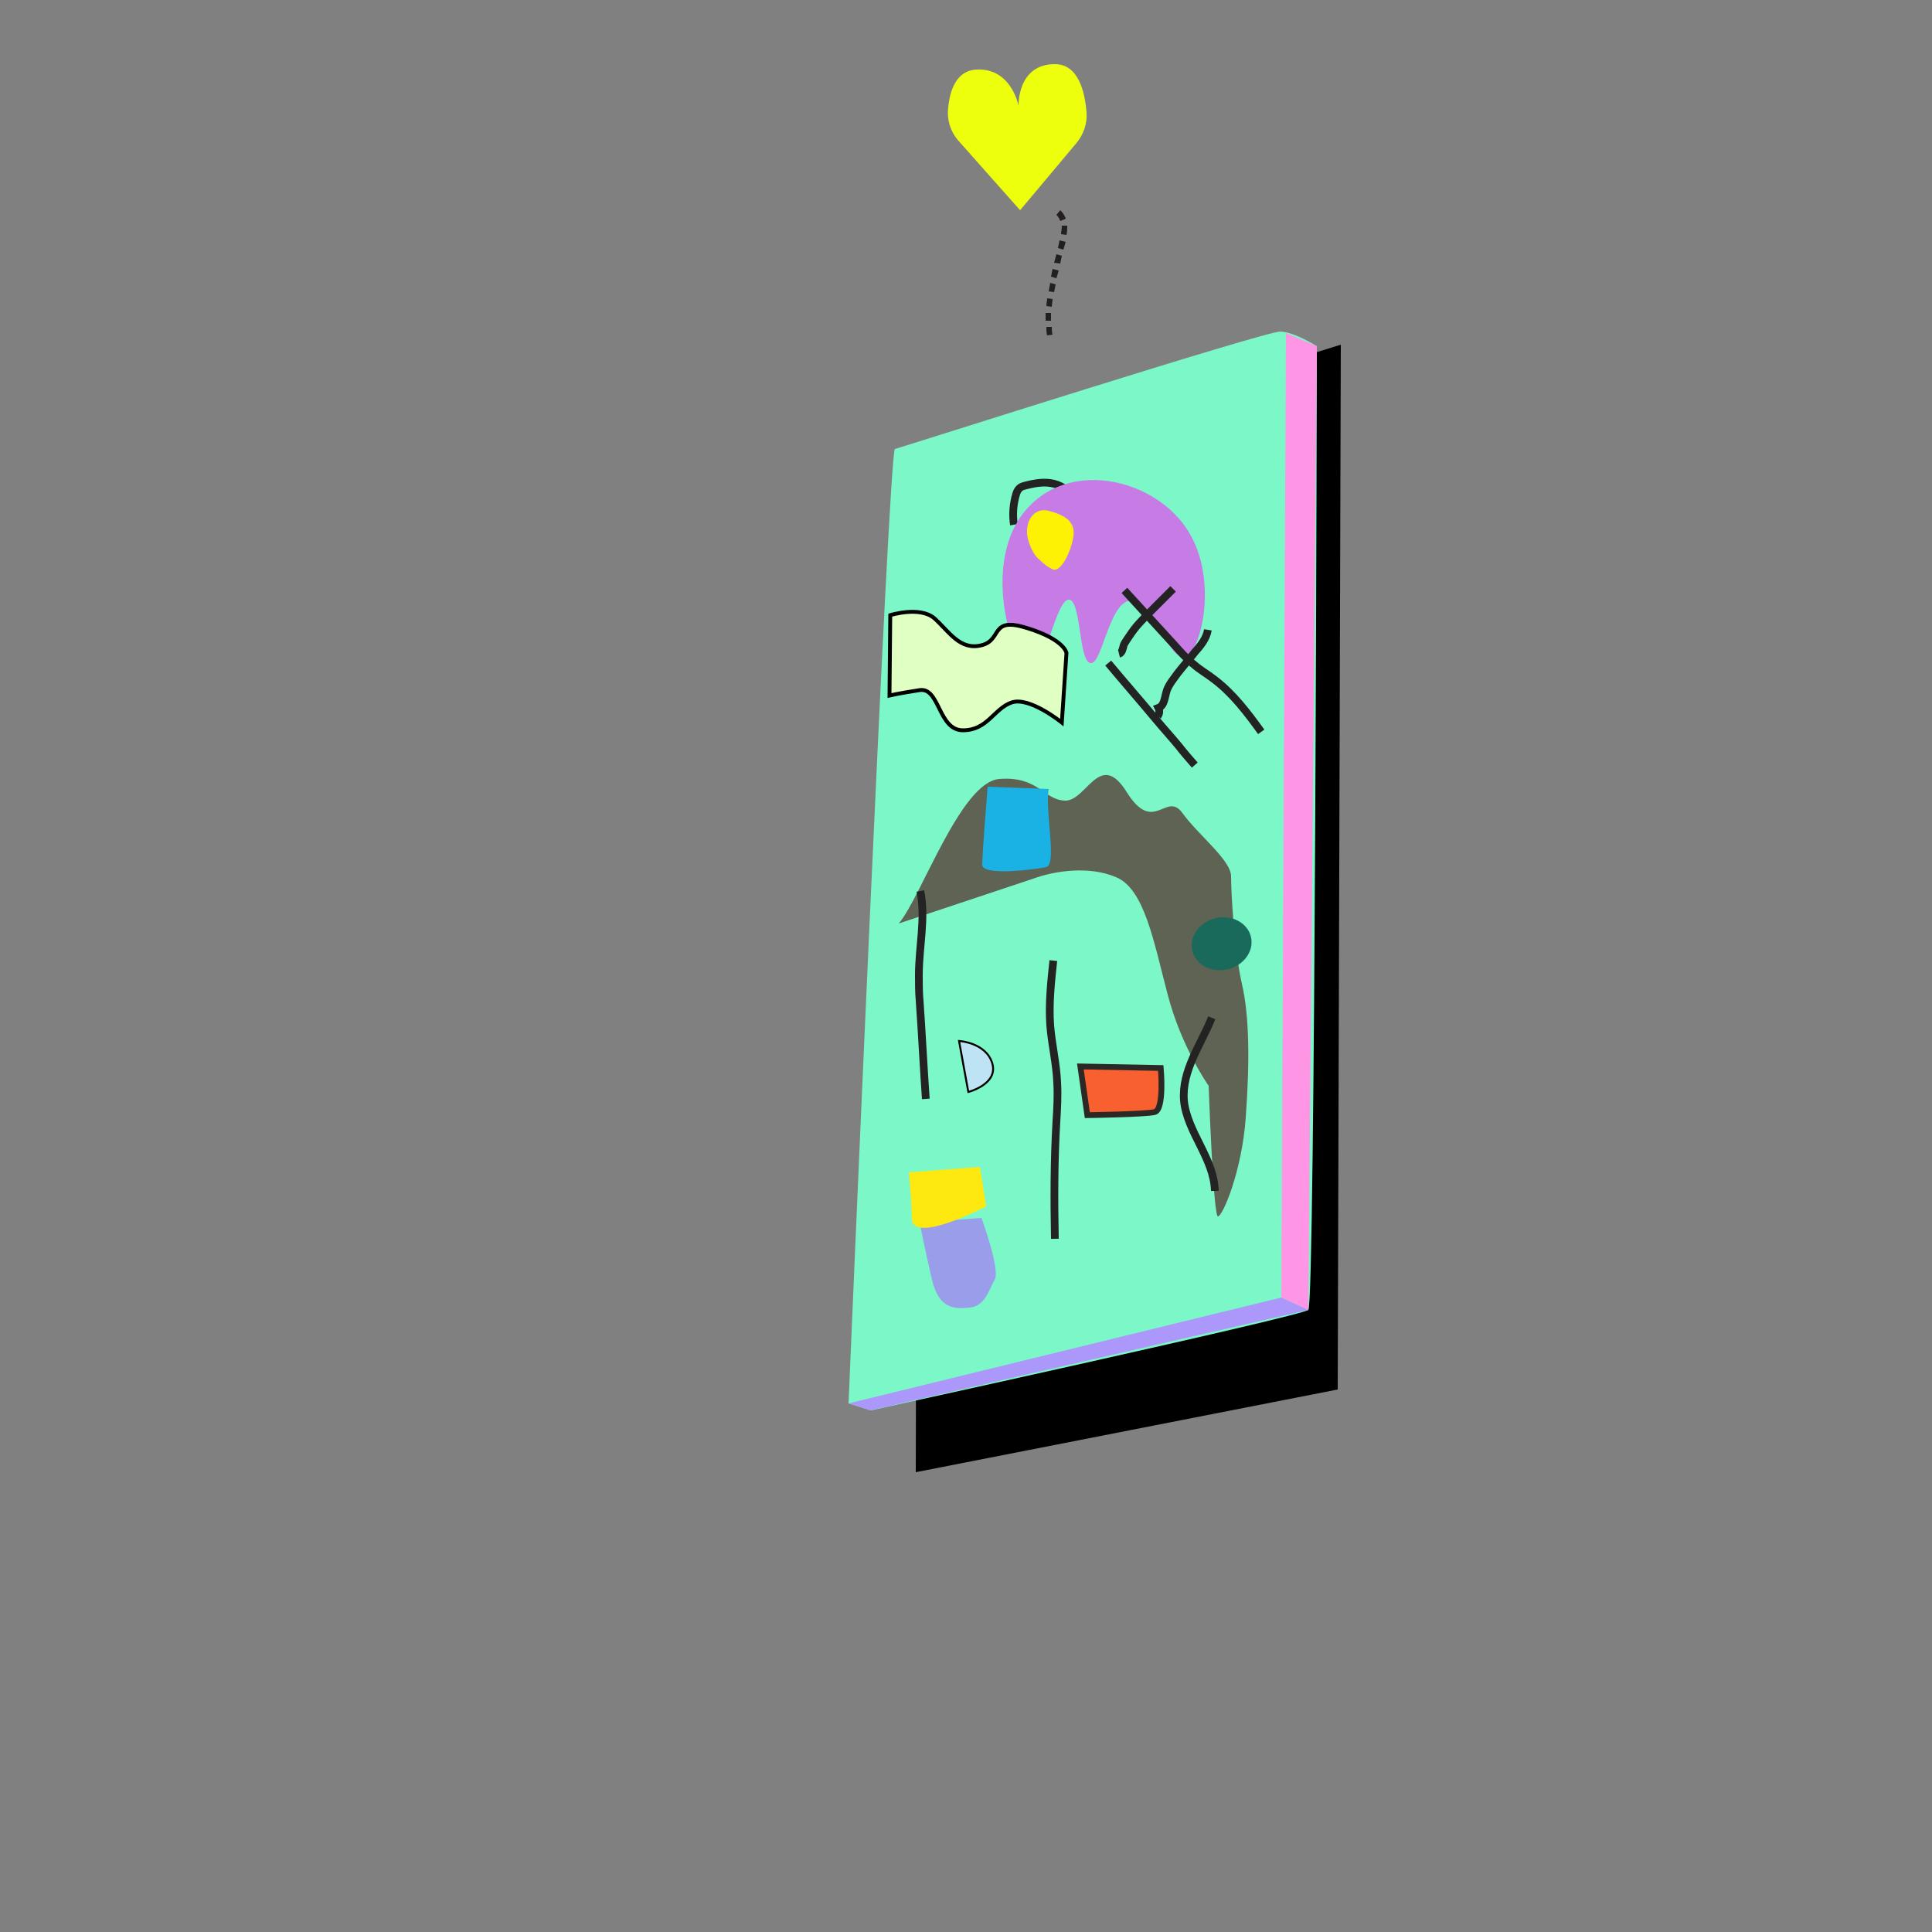 <?xml version="1.0" encoding="utf-8"?>
<!-- Generator: Adobe Illustrator 21.1.0, SVG Export Plug-In . SVG Version: 6.00 Build 0)  -->
<svg version="1.1" xmlns="http://www.w3.org/2000/svg" xmlns:xlink="http://www.w3.org/1999/xlink" x="0px" y="0px"
	 viewBox="0 0 250 250" style="enable-background:new 0 0 250 250;" xml:space="preserve">
<rect x="0" y="0" width="250" height="250" fill="#808080" stroke="none"/>
<style type="text/css">
	.st0{display:none;}
	.st1{display:inline;fill:#5CAFEB;}
	.st2{display:inline;fill:#D8D3D2;}
	.st3{display:inline;fill:#050505;}
	.st4{display:inline;fill:#FDF000;}
	.st5{display:inline;fill:#9BE1B3;}
	.st6{display:inline;fill:#C67BE5;}
	.st7{display:inline;fill:#FDE910;}
	.st8{display:inline;fill:#9A9EEA;}
	.st9{display:inline;fill:#C2DBD5;}
	.st10{display:inline;fill:none;stroke:#891153;stroke-miterlimit:10;}
	.st11{display:inline;fill:#675253;}
	.st12{display:inline;fill:#E50707;}
	.st13{display:inline;fill:#F9FAFC;stroke:#000000;stroke-width:0.25;stroke-miterlimit:10;}
	.st14{display:inline;fill:#A4E1C2;}
	.st15{display:inline;fill:#5F6AC7;}
	.st16{display:inline;fill:#1A6E59;}
	.st17{display:inline;fill:#DFFFC3;stroke:#000000;stroke-width:0.5;stroke-miterlimit:10;}
	.st18{display:inline;fill:#E598DA;}
	.st19{display:inline;fill:#F9602F;}
	.st20{display:inline;fill:#FDFFFD;stroke:#1C1918;stroke-width:0.25;stroke-miterlimit:10;}
	.st21{display:inline;fill:#FCD0FF;}
	.st22{display:inline;fill:#FDF204;}
	.st23{display:inline;fill:#1B2161;}
	.st24{display:inline;fill:#472414;}
	.st25{display:inline;fill:#8EB9F3;}
	.st26{display:inline;fill:#16120A;}
	.st27{display:inline;fill:#F4BDF9;}
	.st28{display:inline;fill:#E01244;stroke:#000000;stroke-width:0.25;stroke-miterlimit:10;}
	.st29{display:inline;fill:#BDE3F4;stroke:#000000;stroke-width:0.25;stroke-miterlimit:10;}
	.st30{display:inline;fill:#151B13;}
	.st31{display:inline;}
	.st32{fill:#EDFFF2;}
	.st33{display:inline;fill:none;stroke:#16120A;stroke-width:0.25;stroke-miterlimit:10;}
	.st34{display:inline;fill:#11BC11;}
	.st35{fill:#7CF7C8;}
	.st36{fill:#9A9EEA;}
	.st37{fill:#FF96E5;}
	.st38{fill:#AC97FA;}
	.st39{fill:#5E6354;}
	.st40{fill:none;stroke:#232323;stroke-miterlimit:10;}
	.st41{fill:#1AB1E5;}
	.st42{fill:#196A5A;}
	.st43{fill:#C67BE5;}
	.st44{fill:#DFFFC3;stroke:#000000;stroke-width:0.5;stroke-miterlimit:10;}
	.st45{fill:#FDE910;}
	.st46{fill:#F9602F;stroke:#2B2826;stroke-width:0.75;stroke-miterlimit:10;}
	.st47{fill:#FDF204;}
	.st48{fill:#BDE3F4;stroke:#000000;stroke-width:0.25;stroke-miterlimit:10;}
	.st49{fill:none;}
	.st50{fill-rule:evenodd;clip-rule:evenodd;fill:#231F20;}
	.st51{fill:#EEFF0D;}
	.st52{display:inline;fill:#7CF7C8;}
	.st53{display:inline;fill:#FF96E5;}
	.st54{display:inline;fill:#AC97FA;}
	.st55{display:inline;fill:#5E6354;}
	.st56{display:inline;fill:none;stroke:#232323;stroke-miterlimit:10;}
	.st57{display:inline;fill:#9FEBBB;}
	.st58{display:inline;fill:#196A5A;}
	.st59{display:inline;fill:#F9602F;stroke:#2B2826;stroke-width:0.75;stroke-miterlimit:10;}
	.st60{display:inline;opacity:0.5;fill:#FFD1FF;}
	.st61{display:inline;fill:#CCD9ED;}
	.st62{display:inline;fill:#EEFF0D;}
	.st63{fill:#F9602F;}
	.st64{fill:#2B2826;}
</style>
<g id="Layer_1" class="st0">
	<path class="st1" d="M160.7,45.9c0.8-3.1,1.4-8.1,0.5-12.1c-1-4.2-5.8-5.4-10.5-7.3c-4.8-1.9-8.1-5.8-8.1-5.8s-11.9-0.4-11.9-1.1
		s4.2-3.6,9.1-4.2c5-0.6,9.1-0.7,12.2,0.3c3,1.1,8.2,1.3,9.8,1.3c1.5,0,3.6,4.6,5.6,7c2,2.3-2.2,4.2,1.7,8.1c3.9,3.9-1,5.8-1,9
		s2.1,3.8,1.7,9.5s-11.1,11.6-13.5,15L160.7,45.9z"/>
	<path class="st2" d="M146.9,64.6c-1.8-1.7-4.8-3.6-7.7-4c-2.9-0.5-12.9,9.2-13.5,12.9c0,0-8.7-6.3-8.6-6c0,0,11.3-15.2,9.6-21.3
		c-1.6-6-8-17.9-0.4-21.1s16.5-4.4,16.5-4.4l16.9,6.5c2.3,0.9,3.8,2.9,4.1,5.3l0.4,13.3c0,0.3,0,0.6-0.1,0.8L157.9,63
		c0.4,1.2-0.3,5.1-4.6,4.9C153.3,68,148.6,66.1,146.9,64.6z"/>
	<path class="st3" d="M55.3,95.5c0.3-1.8,0.3-3.5,0.2-4.7c0-4.7-0.9-5.8,0-7.4c1.3-2.2,3.7-1.1,5.2-3.2c2-2.9-1-6.9,1-8.9
		c0.8-0.8,1.7-0.7,3.7-0.7c3.7-0.1,10.3-0.4,14.8-3.5c2.6-1.8,3.1-3.5,5.2-3.5c2.3,0.1,3.5,2.3,4.7,1.7c1.2-0.6,0.1-3.2,1.2-4.7
		c2.1-2.7,9.9,1.1,19.7,3.7c12.7,3.3,10.1,3.6,17.2,6.7c10.5,4.4,17.3,9.1,21.7,7.1c2.3-1.1,1.8-3.6,4.9-4.9c3.4-1.5,5.5,1,9.6-0.2
		c3.1-0.9,3.4-2.7,5.9-3.9c4.8-2.3,12-1.1,14.1,2.5c1.3,2.3-0.5,3.8-1.7,10.8c-1.2,6.4-0.9,11.7-0.7,14.3c0.5,9.3,2.7,9.5,1.5,13.8
		c-1.3,4.5-4.3,6.2-4.4,11.6c-0.1,2.1,0.4,1.9,0.5,4.7c0.2,6-2,7.4-2,11.6c0.1,5.7,4.2,6.1,3.9,10.8c-0.3,5.7-6.4,6.7-6.4,11.8
		c0,5.3,6.5,6.6,6.2,11.8c-0.2,3.2-2.6,3.2-5.9,10.4c-1.9,4-1.5,4.8-3,6.2c-2.7,2.4-5.6,1.2-11.3,2c-7.1,1-7.6,3.7-12.6,4.2
		c-7,0.7-8.5-4.1-16.5-6.4c-14.3-4.1-20.4,8.3-33.5,3.5c-4.8-1.8-9.4-5.4-14.3-3.5c-2.4,0.9-4.1,2.8-6.4,2.2
		c-2.3-0.6-2.1-2.9-4.4-4.2c-3.8-2.2-7.5,1.9-10.4,0c-1.9-1.2-0.9-3.4-2.7-10.4c-0.9-3.4-1.1-2.8-3-8.9c-2.5-8-2.4-9.9-2-11.3
		c0.9-3.3,2.6-3.2,2.7-5.7c0.2-4.2-4.7-5.9-4.2-9.6c0.3-2.4,2.3-2,3.5-4.7c2.2-5.2-4.4-9.3-3-16.5c0.6-2.8,1.7-2.8,1.7-5.2
		c0-4.7-4.6-5.7-4.7-9.9C51.3,101.6,54.4,101.2,55.3,95.5z"/>
	<path class="st4" d="M132.1,108.9c3-1.7,1.3-9.8,2.5-10c1.1-0.2,1.9,5.8,5.4,6.7c2.3,0.6,4.4-1.2,4.8-0.6c0.4,0.7-2.8,2.4-3.9,5.7
		c-1.5,4.5,2.1,9.1,1.3,9.6c-0.9,0.6-4.6-6.5-8.5-6c-3.1,0.4-5,5.4-5.4,5.2c-0.3-0.2,2.7-3.8,1.8-7.2c-0.9-3.2-5.1-4.8-4.9-5.1
		C125.4,106.9,129.7,110.2,132.1,108.9z"/>
	<path class="st5" d="M108.9,110.8c0.4,2.3-8.6,7.7-12.4,5.1c-4.5-3.1-1.3-16.5,2.5-17.2c2.1-0.4,5,2.7,4.6,4.6
		c-0.4,2-4.1,2.2-4,3.4C99.7,108.6,108.5,108.7,108.9,110.8z"/>
	<path class="st6" d="M127.7,83.9c1.5-4.1,7.7-6.9,12.1-4.3c5.1,3,4,11.1,2.8,11.5c-1,0.3-3.4-4.8-4.3-4.3c-0.8,0.4,0.4,4.5-0.4,4.8
		c-0.9,0.3-2.6-4-4.3-3.7c-1.8,0.2-1.8,4.7-3.1,4.8C129,92.7,126.3,87.8,127.7,83.9z"/>
	<path class="st7" d="M138.7,142.7l0.6,6.4c0,0,14.5,3.4,13.6-0.7s-1.3-7.3-1.3-7.3L138.7,142.7z"/>
	<path class="st8" d="M140.6,150.8c0,0-1.2,9,0.1,10.2c1.3,1.2,2.7,3.7,5.5,3.4c2.8-0.3,5.5-0.9,5.5-5.7s-0.1-9.4-0.1-9.4
		L140.6,150.8z"/>
	<ellipse class="st9" cx="70.8" cy="85.5" rx="8.6" ry="7.4"/>
	<polyline class="st10" points="102.6,130.9 100.4,126.8 93.5,128.9 94.8,136 	"/>
	<ellipse class="st11" cx="94.8" cy="137.8" rx="2.7" ry="2.3"/>
	<ellipse class="st12" cx="102.9" cy="131.3" rx="2.8" ry="1.5"/>
	<path class="st13" d="M73.3,172.1c0,0,3,11.5,2.4,14.1c-0.6,2.5-1.9,7.6-4.8,6.9c-2.8-0.7-3.7-6.9-1.8-11.1
		C71.1,177.8,73.3,172.1,73.3,172.1z"/>
	<path class="st14" d="M122.7,176.3c0,0-0.3,6.1,1.6,6.6c1.9,0.4,8.7,2.4,9-2.1c0.3-4.5,0-7.6,0-7.6L122.7,176.3z"/>
	<path class="st15" d="M166.2,178.1c0,0-3.6,14.2-0.6,15.8s3.6,1.9,5.1,1.9c1.5,0,3.6-1.5,1.3-9.3S166.2,178.1,166.2,178.1z"/>
	<path class="st16" d="M94.2,150.3c0,0,0.1,10.9,3.3,11.4s12.3-2.4,12.3-2.4l-2.1-12.9L94.2,150.3z"/>
	<path class="st17" d="M159.1,125.3l3.7,10.8c0,0,4.6-5.2,8.1-4.9c3.4,0.3,5.4,3.4,9.7,2.5c4.3-0.9,2.2-7.6,6-7.9s5.5-0.3,5.5-0.3
		l-3.4-12.6c0,0-5.5-0.4-7.6,2.1c-2.1,2.5-3.1,6-7.2,6c-4,0-2.5-4.3-8.8-1S159.1,125.3,159.1,125.3z"/>
	<path class="st18" d="M75.7,114.3l10.2-14.1c0,0-7.2-4-8.8-2.2c-1.6,1.8-7.3,17-7.3,17L75.7,114.3z"/>
	<path class="st19" d="M175.9,90.2c0,0,1,6.7,2.8,6.7c1.8,0,12-1.9,12-1.9l-0.7-7.9L175.9,90.2z"/>
	<path class="st15" d="M191.4,94.8l-1.1-7.4c0,0,3.8,0.1,5.5-0.6c1.7-0.7,3.7-1.8,4.4-1c0.7,0.7-2.9,2.4-2.9,2.4v1
		c0,0,5.2-1.3,5.4,0.4c0.2,1.7-5.3,2.6-5.3,2.6s-0.5,0.9,0.4,0.9c0.9,0,4.8-1.2,4.8,0c0,1.2-4.4,1.6-4.4,1.6s5.8,0.5,4.7,1.6
		s-6.4-0.3-6.4,0.1c0,0.4,2.8,3.4,1.7,3.5c-1.1,0.1-3.6-0.7-4.9-2.3C192.1,95.8,191.4,94.8,191.4,94.8z"/>
	<path class="st20" d="M69,116.1c0,0,0.7,7-0.2,10.1c-0.9,3.1-2.5,6.8-1.4,7.5s3.1-5.8,3.4-7c0.4-1.1,1.1-1.8,1.3-1
		c0.1,0.7-1.3,7.8-0.6,8.3c0.7,0.5,1.9-1.6,2.1-5.5c0.1-3.9,0.7-3.6,1-3.1s0.9,5.2,1.6,5.8c0.7,0.5,1.9,0.1,1.9-0.8
		c-0.1-1-2.3-3.4-1.6-5.1c0.7-1.7,3.1,4,3.7,4c0.6,0,1.3-2.6-1-4.9s-3.7-3.7-2.5-3.7c1.2-0.1,3.3,2.4,3.2,0.7
		c-0.1-1.7-4.2-6.9-4.2-6.9L69,116.1z"/>
	<path class="st21" d="M88.2,90.2c0,0,1.6,5.8,2.5,5.8s3.6-0.3,3.6-1.7c0-1.4-1.3-4.2-1.6-5.2C92.3,88,88.2,90.2,88.2,90.2z"/>
	<path class="st22" d="M91.3,88c0,0,1.1-0.9,1.1-3.7c0-2.8-2.4-4.8-4.9-3.6c-2.5,1.2-4.3,2.5-3.3,4.9s3.7,5.2,4.9,4.4
		C90.5,89.2,91.3,88,91.3,88z"/>
	<path class="st23" d="M160.5,21.1c0.4,0.1,0.7,0.4,0.9,0.7c0.9,1.3,2.6,4.9-1.4,7c-4.9,2.6-17.8,1.9-21.6,6.6
		c-3.8,4.7,6.4,11.7,4.5,15.8s-7.2,4.1-7.2,6.9s1.1,4.8,1.1,4.8s-26.1-2.6-27.5-15.6s5.6-17.1,10.8-19.6s9.3-8.5,11.4-8.6
		c2.1-0.1,3.7-0.3,4.5-1.3c0.8-1,18.1,0.2,19.4,0.6C158.3,19.6,159.2,20.6,160.5,21.1z"/>
	<path class="st24" d="M151.7,35.9c0,0-3.2,1-5.6,1.6c-2.4,0.6-3.7,2.8-3.7,4.5c0,1.7-3.7-4.2,0.6-5.7S151.7,34.2,151.7,35.9z"/>
	<polygon class="st25" points="120.4,78.3 113.2,73.3 112.2,82 	"/>
	<path class="st26" d="M157.2,35.6c0.4,0.7,0.8,1.6,2.7,1.9c1.9,0.4,2.8-0.9,4.7-0.2c1.9,0.7,3.4,2.4,3.6,2c0.2-0.5-1.3-3.1-3.4-3.5
		C162.7,35.4,157.2,35.6,157.2,35.6z"/>
	<ellipse class="st1" cx="151.8" cy="98.4" rx="2.2" ry="2"/>
	<path class="st27" d="M149.3,51.3c-1.2,0.2,0,4.6,1.6,3.3C152.5,53.4,152.3,50.6,149.3,51.3z"/>
	<path class="st28" d="M155.5,57.4c0,0,0.1,3.7,2.5,3.1c2.4-0.6,2.6-3.4,2.6-3.4L155.5,57.4z"/>
	<path class="st29" d="M133.2,41.7l0.4,8.3c0,0-5.6-0.1-5.4-3.6S133.2,41.7,133.2,41.7z"/>
	<path class="st26" d="M178.4,160.7c-0.1,3.2,1.6,5.8,3.3,5.5c1.7-0.3,14.4-12.2,14.5-9.3c0.1,2.9-8.6,19.5-7.5,21.8
		c1.1,2.2,1.8,4.1,6.8,3.9s6.5-3.3,5.3-4.3s-6.4-0.4-6.4-0.4s3.1-9.1,5.8-14.7c2.7-5.6,4-10.9,1.9-12.2
		C199.9,149.6,178.6,155.2,178.4,160.7z"/>
	<path class="st30" d="M108.7,182.5c0,0-39.3,26.2-39.8,31.1c-0.6,4.8,0.4,9,1.9,9.6c1.5,0.7,3.7,3,2.5,4.5s-11.3,3.3-10.7-4.4
		c0.7-7.6-1.8-12.9,3.5-16.6c5.3-3.7,28.5-20.2,28.5-20.2L108.7,182.5z"/>
	<g class="st31">
		<path class="st32" d="M157.4,53.9c1.1-0.3,5.3-3.3,5.3-3.3l-6.3-5.8l-1.3-4.9l-2.4-0.3L157.4,53.9z"/>
		<g>
			<path d="M157.4,53.9c0.5-0.2,0.9-0.4,1.4-0.7c0.4-0.3,0.9-0.6,1.3-0.8c0.9-0.6,1.7-1.2,2.6-1.8l0,0.1l-6.3-5.8l0,0l0,0l-1.3-4.9
				l0.1,0.1l-2.4-0.3l0.1-0.1C154.4,44.3,155.9,49,157.4,53.9z M157.4,53.9c-1.6-4.7-3.2-9.5-4.8-14.2l-0.1-0.2l0.2,0l2.4,0.3l0.1,0
				l0,0.1l1.3,4.9l0-0.1l6.3,5.9l0.1,0.1l-0.1,0c-0.9,0.6-1.7,1.2-2.6,1.7c-0.4,0.3-0.9,0.5-1.3,0.8
				C158.4,53.4,157.9,53.7,157.4,53.9z"/>
		</g>
	</g>
	<path class="st33" d="M151.1,122.3c0.2,0.6,0,1.3,0,2c0,0.7,0.2,1.5,0.8,1.7"/>
	<ellipse class="st26" cx="161.4" cy="41.3" rx="0.4" ry="0.4"/>
	<path class="st33" d="M118.4,86.9c0,1.9,0,3.8,0.7,5.6c0.4,0.9,0.9,1.8,1.4,2.7c1.2,2.4,1.9,5.5,0.3,7.6"/>
	<path class="st33" d="M121,148.3c-1-0.3-1.8-1-2.2-2c-0.4-0.9-0.1-2.1,0.7-2.8c0.4-0.3,0.8-0.5,1.3-0.7c1.3-0.6,2.4-1.9,2.9-3.3"/>
	<path class="st33" d="M78.4,143.9c-0.1,0.9-0.1,1.9,0.1,2.8c0.2,0.9,0.8,1.8,1.7,2.1c0.3,0.1,0.7,0.2,1.1,0.3
		c0.8,0.4,1.3,1.2,1.4,2.1s0,1.8-0.2,2.6"/>
	<path class="st33" d="M165.2,78.4c0.6,1.7,1.5,3.2,2.5,4.7"/>
	<path class="st33" d="M160.5,173c0.3,0.3,0.7-0.1,0.8-0.5c0.4-1.1,0.6-2.2,0.6-3.4c-0.1-1.1-0.3-2.3,0.3-3.2c0.6-0.9,1.7-1,2.7-1.5
		c0.9-0.5,1.7-1.7,1-2.5"/>
	<path class="st33" d="M95,167.9c0.1,1.1,1.1,2,2.2,2.3c1.1,0.3,2.2,0.2,3.4,0.1c0.2,0,0.4,0,0.6-0.1c0.2-0.1,0.4-0.4,0.6-0.6
		c0.8-1.1,2.2-1.6,3.5-1.9c1.6-0.4,3.4-0.5,5,0c1.6,0.5,3.1,1.7,3.7,3.2"/>
	<path class="st33" d="M74.4,166.8c-1.7-1.4-4-2.1-6.2-1.9c-1.2,0.1-2.5,0.4-3.4-0.4c-0.5-0.4-0.8-1.2-0.9-1.8
		c-0.5-1.7-0.9-3.9,0.5-5c0.2-0.1,0.4-0.3,0.5-0.5c0.1-0.1,0.1-0.2,0.1-0.3c0.1-1-0.9-1.8-1.5-2.7c-0.6-1-0.6-2.3-0.6-3.5
		c0-0.8,0-1.7,0.5-2.4c0.6-0.9,1.8-1.3,2.9-1.3"/>
	<path class="st33" d="M164.1,99.2c0,1,0,2.1,0,3.1c0,0.3,0,0.5,0.2,0.7c0.2,0.3,0.6,0.4,1,0.4c1.4,0.1,3,0.1,3.9-1
		c0.3,0.5,0.6,1,0.8,1.6c0.4,0.7,0.8,1.4,1.4,1.9c0.6,0.5,1.5,0.6,2.2,0.2c0.4-0.3,0.6-0.8,0.8-1.2c0.5-1.1,0.9-2.2,1.4-3.3"/>
	<path class="st33" d="M155.3,189.6c0.9,0,1.8,0,2.7,0c0-1.3,0.1-2.8,1-3.7c0.4-0.4,1-0.6,1.5-0.9c1.4-0.9,2.5-2.7,1.9-4.3"/>
	<path class="st33" d="M83.7,74c1.3-1.3,3.3-1.8,5.1-1.3c0.1,0,0.2,0.1,0.3,0.2c0.1,0.1,0,0.2,0,0.4c-0.1,0.7,0.5,1.2,1.2,1.4
		c0.6,0.2,1.3,0,2-0.1c1.4-0.2,2.9-0.3,4.3-0.3c1.2,0,2.6,0.3,3.3,1.3c0.3,0.4,0.4,1,0.4,1.5c0.4,2.7,0.2,5.6-0.5,8.2"/>
	<ellipse class="st26" cx="149" cy="44.4" rx="0.4" ry="0.4"/>
	<path class="st34" d="M151.9,48.2l-4.9-0.1c0,0,0.3-3.3,2.4-3C151.4,45.4,151.9,48.2,151.9,48.2z"/>
	<path class="st34" d="M164.5,45.1l-4.9,0.2c0,0,0.1-3.3,2.1-3.2C163.8,42.4,164.5,45.1,164.5,45.1z"/>
</g>
<g id="Layer_2">
	<polygon points="163.9,47.6 173.5,44.6 173.1,179.8 118.5,190.5 118.8,61.9 	"/>
	<path class="st35" d="M170.4,44.8c0,0-0.2,123.9-1.1,124.7c-0.8,0.8-56.6,13-56.6,13l-2.9-0.9c0,0,5.2-123.4,6-123.5
		c0.8-0.2,48.1-15.3,49.9-15.2C167.6,43,170.4,44.8,170.4,44.8z"/>
	<path class="st36" d="M127,157.6c0,0,2.5,6.8,1.7,8c-0.7,1.2-1.2,3.4-3.2,3.6c-2,0.2-4,0.2-4.9-3.6s-1.6-7.4-1.6-7.4L127,157.6z"/>
	<polygon class="st37" points="165.8,167.9 169.3,169.5 170.4,44.8 166.4,43.1 	"/>
	<polygon class="st38" points="112.6,182.5 109.8,181.6 165.8,167.9 169.3,169.5 	"/>
	<path class="st39" d="M133.7,113.7c2.7-1,7.2-1.7,10.7-0.2c3.7,1.5,4.9,8.4,6.7,15.2c1.8,6.9,5.3,11.8,5.3,11.8s0.6,16.9,1.2,16.9
		s3.1-5.8,3.6-12.8s0.5-13-0.5-17.3c-1-4.4-1.4-11.8-1.4-13.9s-4.2-5.3-6.3-8.2s-3.7,2.9-7.2-2.7c-3.5-5.6-5.2,1.2-8,1.1
		c-2.8-0.1-3.4-3.2-8.5-2.8c-5,0.4-10.1,15.3-13,18.7L133.7,113.7z"/>
	<path class="st40" d="M154.6,99c-0.7-0.8-1.4-1.6-2.1-2.5c-1-1.2-2-2.3-3-3.5c-2-2.4-4.1-4.8-6.1-7.2"/>
	<path class="st40" d="M146.9,71c-1.5-0.4-3.2-0.3-4.6,0.2c-0.5,0.2-1.1,0.5-1.3,1.1c-0.2,0.4-0.1,1,0,1.4c0.2,1.2,0.5,2.4,0.8,3.6"
		/>
	<path class="st40" d="M139.1,65.1c-0.3-1.3-1.5-2.2-2.7-2.5s-2.4-0.1-3.6,0.2c-0.3,0.1-0.6,0.1-0.9,0.4c-0.2,0.2-0.3,0.4-0.4,0.7
		c-0.4,1.3-0.5,2.7-0.3,4"/>
	<path class="st40" d="M156.8,131.7c-1.4,3.5-3.9,6.8-3.6,10.7c0.4,4.1,3.9,7.5,4,11.7"/>
	<path class="st40" d="M119.8,142.2c-0.3-4.2-0.5-8.5-0.8-12.7c-0.1-1.1-0.1-2.2-0.1-3.3c0-3.7,0.9-7.3,0.2-10.9"/>
	<path class="st40" d="M136.5,160.3c-0.1-5.1-0.1-10.1,0.2-15.2c0.1-1.7,0.2-3.3,0.1-5c-0.1-2.5-0.7-4.9-0.9-7.4
		c-0.2-2.8,0.1-5.6,0.4-8.4"/>
	<path class="st41" d="M135.7,102.1c-0.5,2.8,1.1,9.7-0.3,10.1c-1.4,0.3-8.3,1.2-8.3-0.3s0.7-10.1,0.7-10.1L135.7,102.1z"/>
	<ellipse transform="matrix(0.974 -0.226 0.226 0.974 -23.509 38.928)" class="st42" cx="158.1" cy="122.1" rx="3.9" ry="3.4"/>
	<path class="st43" d="M153.8,68.8c-4.1-6.7-14.9-9.4-20.7-3.2c-6.7,7.1-1.7,21,0.3,21.2c1.7,0.2,3.3-9.6,5-9.2
		c1.5,0.3,1.2,8,2.7,8.2c1.5,0.3,2.4-7.9,5.2-8.1c2.9-0.2,4.8,7.6,6.9,7.3C155.4,84.7,157.7,75.1,153.8,68.8z"/>
	<path class="st44" d="M138,84.5l-0.6,9c0,0-4.2-3.4-6.5-2.6c-2.3,0.8-3.1,3.6-6.3,3.6c-3.2,0-3-5.6-5.6-5.2s-3.9,0.7-3.9,0.7
		l0.1-10.4c0,0,3.8-1.2,5.7,0.4c1.9,1.7,3.3,4.2,6.1,3.5s1-3.8,6-2.2C137.8,82.8,138,84.5,138,84.5z"/>
	<path class="st45" d="M126.8,151l0.8,5.1c0,0-9.5,5-9.6,1.6c-0.1-3.4-0.4-6-0.4-6L126.8,151z"/>
	<path class="st46" d="M150.2,138.2c0,0,0.5,5.4-0.8,5.7s-8.7,0.4-8.7,0.4l-0.9-6.3L150.2,138.2z"/>
	<path class="st47" d="M134.5,72.4c0,0-0.9-0.5-1.5-2.7c-0.5-2.2,0.8-4.1,2.7-3.6c1.9,0.5,3.5,1.3,3.2,3.3c-0.3,2-1.6,4.6-2.6,4.3
		C135.3,73.3,134.5,72.4,134.5,72.4z"/>
	<path class="st48" d="M124.1,134.7l1.2,6.6c0,0,3.9-1,3.1-3.7C127.6,134.9,124.1,134.7,124.1,134.7z"/>
	<path class="st40" d="M163.2,94.7c-1.8-2.5-3.7-5-6.1-6.8c-0.9-0.7-1.8-1.2-2.6-1.9c-0.9-0.7-1.7-1.6-2.5-2.5
		c-2.2-2.4-4.3-4.7-6.5-7.1"/>
	<path class="st40" d="M151.8,76.2c-0.9,0.9-1.7,1.7-2.6,2.6c-0.7,0.7-1.4,1.4-2.1,2.2c-0.5,0.6-0.9,1.2-1.3,1.8
		c-0.1,0.2-0.3,0.4-0.4,0.7c-0.1,0.4-0.2,1-0.6,1.1"/>
	<path class="st40" d="M156.3,81.5c-0.2,1.2-1,2.1-1.7,2.9c-0.7,0.9-1.5,1.8-2.2,2.7c-0.5,0.7-1.1,1.4-1.4,2.2
		c-0.3,0.9-0.3,2-1.1,2.3c0.2,0.4,0.1,0.8-0.1,1.1"/>
	<g>
		<g>
			<g>
				<g>
					<g>
						<g>
							<path class="st49" d="M139.5,43.1c-0.2-1.3-0.2-2.8,0.1-4.5l-7.4-1.1c-0.3,2.1-0.5,4.4,0,6.8L139.5,43.1z"/>
						</g>
						<path class="st50" d="M135.4,39.6l0.7,0.1c0-0.3,0.1-0.7,0.1-1l-0.7-0.1C135.5,38.9,135.4,39.2,135.4,39.6z"/>
						<path class="st50" d="M135.3,41.5l0.7,0c0-0.3,0-0.7,0-1l-0.7,0C135.3,40.8,135.3,41.1,135.3,41.5z"/>
						<path class="st50" d="M135.5,43.4l0.7-0.1c-0.1-0.3-0.1-0.7-0.1-1l-0.7,0C135.4,42.7,135.4,43.1,135.5,43.4z"/>
					</g>
				</g>
				<g>
					<g>
						<g>
							<path class="st49" d="M139.6,38.7c0.2-1.6,0.7-3.4,1.1-5.2l-7.3-1.8c-0.5,1.8-0.9,3.8-1.3,5.9L139.6,38.7z"/>
						</g>
						<polygon class="st50" points="136.4,34 137.2,34.1 137.4,33.1 136.7,32.9 						"/>
						<polygon class="st50" points="136,35.8 136.7,36 137,35 136.2,34.8 						"/>
						<polygon class="st50" points="135.7,37.7 136.4,37.8 136.6,36.8 135.9,36.6 						"/>
					</g>
				</g>
				<g>
					<g>
						<g>
							<path class="st49" d="M140.7,33.5l0.4-1.4c0.1-0.5,0.3-1.2,0.3-2c0.1-0.8,0-1.9-0.4-3c-0.2-0.6-0.5-1.1-1-1.7
								c-0.5-0.5-1.1-1-1.8-1.4l-3.2,6.8c-0.6-0.3-0.9-0.8-1-1c-0.1-0.2-0.1-0.4-0.1-0.2c0,0.1,0,0.4-0.1,0.8l-0.3,1.3L140.7,33.5z"
								/>
						</g>
						<path class="st50" d="M137.2,28.6l0.7-0.3c-0.1-0.4-0.4-0.8-0.7-1.1l-0.5,0.6C136.9,28,137.1,28.3,137.2,28.6z"/>
						<path class="st50" d="M137.3,30.3l0.7,0.1c0.1-0.4,0.1-0.8,0.1-1.2l-0.7,0C137.4,29.6,137.3,30,137.3,30.3z"/>
						<polygon class="st50" points="136.9,32.1 137.6,32.3 137.9,31.3 137.1,31.1 						"/>
					</g>
				</g>
			</g>
		</g>
	</g>
	<path class="st51" d="M132,27.2l7.3-8.7c0.9-1.1,1.4-2.5,1.3-3.9c-0.2-2.6-1-6.3-4.1-6.3c-4.9,0-4.7,5.4-4.7,5.4s-0.9-4.9-5.4-4.7
		c-2.7,0.1-3.5,2.8-3.7,4.9c-0.2,1.6,0.3,3.2,1.4,4.4L132,27.2z"/>
</g>
<g id="Layer_3" class="st0">
	<ellipse class="st26" cx="142" cy="61.6" rx="0.3" ry="0.3"/>
	<ellipse class="st26" cx="132.3" cy="64" rx="0.3" ry="0.3"/>
	<polygon class="st3" points="161.6,24.3 170.8,21.3 170.9,156.3 118.1,166.8 118,38.5 	"/>
	<path class="st52" d="M167.1,23.7c0,0,1.9,120.9,1.1,121.7c-0.8,0.8-55.1,13.6-55.1,13.6l-2.8-0.8c0,0,3-120.5,3.7-120.7
		c0.8-0.2,46.6-15.8,48.5-15.7C164.4,21.9,167.1,23.7,167.1,23.7z"/>
	<path class="st8" d="M126.7,134.5c0,0,2.5,6.6,1.8,7.8c-0.7,1.1-1.1,3.3-3.1,3.6s-3.9,0.3-4.8-3.4c-0.9-3.6-1.7-7.2-1.7-7.2
		L126.7,134.5z"/>
	<polygon class="st53" points="164.7,143.9 168.2,145.4 167.1,23.7 163.3,22 	"/>
	<polygon class="st54" points="113.2,159 110.3,158.2 164.7,143.9 168.2,145.4 	"/>
	<path class="st55" d="M132.5,91.5c2.6-1.1,7-1.8,10.5-0.4c3.7,1.4,5,8.1,6.8,14.8s5.4,11.4,5.4,11.4s0.9,16.5,1.4,16.5
		c0.5,0,2.9-5.7,3.3-12.6s0.2-12.6-0.8-16.9c-1-4.2-1.5-11.5-1.6-13.6c-0.1-2.1-4.2-5.1-6.3-7.9s-3.5,2.9-7.1-2.5
		c-3.6-5.4-5,1.3-7.8,1.2c-2.7-0.1-3.4-3-8.3-2.6c-4.9,0.4-9.6,15.1-12.4,18.4L132.5,91.5z"/>
	<path class="st56" d="M152.6,76.8c-0.7-0.8-1.4-1.6-2.1-2.4c-1-1.1-2-2.2-3-3.4c-2-2.3-4-4.6-6.1-6.9"/>
	<path class="st56" d="M144.6,49.6c-1.5-0.4-3.1-0.3-4.5,0.3c-0.5,0.2-1.1,0.5-1.3,1.1c-0.2,0.4-0.1,0.9,0,1.4
		c0.2,1.2,0.5,2.3,0.8,3.5"/>
	<path class="st56" d="M137,44c-0.3-1.3-1.5-2.1-2.6-2.4c-1.2-0.3-2.3,0-3.5,0.2c-0.3,0.1-0.6,0.1-0.9,0.4c-0.2,0.2-0.3,0.4-0.3,0.7
		c-0.4,1.2-0.5,2.6-0.2,3.9"/>
	<path class="st56" d="M155.4,108.6c-1.3,3.5-3.7,6.7-3.3,10.5c0.4,4,3.9,7.3,4.1,11.3"/>
	<path class="st56" d="M119.4,119.5c-0.3-4.1-0.6-8.3-1-12.4c-0.1-1.1-0.2-2.1-0.2-3.2c0-3.6,0.8-7.1,0-10.7"/>
	<path class="st56" d="M136,136.9c-0.2-4.9-0.2-9.9-0.1-14.8c0-1.6,0.1-3.3,0-4.9c-0.2-2.4-0.8-4.8-1-7.2c-0.2-2.8,0-5.5,0.2-8.2"/>
	<path class="st57" d="M134.3,80.1c-0.5,2.7,1.2,9.5-0.2,9.8c-1.4,0.3-8.1,1.3-8.1-0.2c0-1.5,0.5-9.9,0.5-9.9L134.3,80.1z"/>
	<ellipse transform="matrix(0.97 -0.243 0.243 0.97 -19.434 41.049)" class="st58" cx="156.5" cy="99.2" rx="3.8" ry="3.3"/>
	<path class="st6" d="M151.4,47.3c-4.1-6.5-14.7-8.9-20.2-2.8c-6.4,7.1-1.3,20.5,0.6,20.7c1.7,0.2,3.1-9.4,4.7-9.1
		c1.4,0.3,1.3,7.8,2.7,8c1.4,0.2,2.2-7.7,5-8c2.8-0.3,4.8,7.3,6.8,7C153.2,62.8,155.3,53.4,151.4,47.3z"/>
	<path class="st17" d="M136.2,62.9l-0.5,8.8c0,0-4.1-3.2-6.4-2.4c-2.3,0.8-3,3.5-6.1,3.6c-3.1,0.1-3-5.4-5.6-5s-3.8,0.7-3.8,0.7
		l-0.1-10.2c0,0,3.7-1.3,5.6,0.3s3.3,4,6,3.3s0.9-3.7,5.8-2.3C136,61.2,136.2,62.9,136.2,62.9z"/>
	<path class="st7" d="M126.5,128l0.8,5c0,0-9.2,5.1-9.4,1.7c-0.2-3.3-0.5-5.8-0.5-5.8L126.5,128z"/>
	<path class="st59" d="M149.1,115.1c0,0,0.6,5.3-0.6,5.6c-1.2,0.3-8.5,0.6-8.5,0.6l-1-6.2L149.1,115.1z"/>
	<path class="st22" d="M132.6,51.2c0,0-0.9-0.5-1.5-2.7c-0.5-2.2,0.7-4.1,2.6-3.6c1.9,0.5,3.4,1.2,3.2,3.2s-1.5,4.6-2.5,4.2
		C133.4,52,132.6,51.2,132.6,51.2z"/>
	<path class="st29" d="M123.5,112.2l1.3,6.4c0,0,3.8-1,3-3.7C126.9,112.3,123.5,112.2,123.5,112.2z"/>
	<path class="st56" d="M161,72.5c-1.8-2.4-3.7-4.8-6-6.5c-0.9-0.6-1.8-1.2-2.6-1.8c-0.9-0.7-1.7-1.6-2.5-2.4
		c-2.2-2.3-4.3-4.6-6.5-6.8"/>
	<path class="st56" d="M149.6,54.6c-0.8,0.9-1.7,1.7-2.5,2.6c-0.7,0.7-1.4,1.4-2,2.2c-0.5,0.6-0.9,1.1-1.3,1.8
		c-0.1,0.2-0.3,0.4-0.3,0.7c-0.1,0.4-0.2,1-0.6,1.1"/>
	<path class="st56" d="M154,59.7c-0.2,1.1-0.9,2-1.6,2.9c-0.7,0.9-1.4,1.8-2.1,2.7c-0.5,0.7-1.1,1.3-1.3,2.2c-0.2,0.8-0.3,2-1,2.3
		c0.2,0.3,0.2,0.8,0,1.1"/>
	<path class="st60" d="M84.5,108.9c0.1-1.5,0.1-3,0.1-4c0-4-0.5-5,0-6.3c0.7-1.9,1.9-0.9,2.7-2.7c1.1-2.5-0.5-5.9,0.5-7.6
		c0.4-0.7,0.9-0.6,1.9-0.6c1.9-0.1,5.4-0.3,7.7-2.9c1.3-1.5,1.6-3,2.7-2.9c1.2,0.1,1.8,1.9,2.4,1.5c0.6-0.5,0.1-2.8,0.6-4
		c1.1-2.3,5.1,0.9,10.3,3.1c6.6,2.8,5.2,3.1,9,5.7c5.4,3.8,9,7.8,11.3,6.1c1.2-0.9,0.9-3.1,2.6-4.2c1.8-1.2,2.9,0.8,5-0.2
		c1.6-0.8,1.8-2.3,3.1-3.4c2.5-1.9,6.3-1,7.3,2.1c0.7,1.9-0.2,3.2-0.9,9.2c-0.6,5.5-0.5,10-0.4,12.2c0.3,7.9,1.4,8.1,0.8,11.7
		c-0.7,3.9-2.2,5.3-2.3,9.9c0,1.8,0.2,1.6,0.3,4c0.1,5.1-1,6.3-1,9.9c0,4.9,2.2,5.2,2.1,9.2c-0.2,4.9-3.3,5.7-3.3,10.1
		c0,4.5,3.4,5.6,3.2,10.1c-0.1,2.7-1.4,2.7-3.1,8.8c-1,3.4-0.8,4.1-1.5,5.2c-1.4,2.1-2.9,1-5.9,1.7c-3.7,0.9-3.9,3.1-6.5,3.6
		c-3.6,0.6-4.4-3.5-8.6-5.5c-7.5-3.5-10.6,7-17.5,2.9c-2.5-1.5-4.9-4.6-7.4-2.9c-1.2,0.8-2.1,2.4-3.3,1.9c-1.2-0.5-1.1-2.4-2.3-3.6
		c-2-1.8-3.9,1.6-5.4,0c-1-1.1-0.5-2.9-1.4-8.8c-0.5-2.9-0.6-2.4-1.5-7.6c-1.3-6.8-1.2-8.4-1-9.7c0.4-2.8,1.4-2.7,1.4-4.8
		c0.1-3.6-2.4-5-2.2-8.2c0.2-2,1.2-1.7,1.8-4c1.1-4.4-2.3-8-1.5-14.1c0.3-2.4,0.9-2.4,0.9-4.4c0-4-2.4-4.8-2.4-8.4
		C82.4,114.2,84,113.8,84.5,108.9z"/>
	<path class="st55" d="M141.8,65.6c0.6-2.4,1.1-6.4,0.4-9.5c-0.8-3.3-4.5-4.3-8.3-5.8c-3.7-1.5-6.4-4.6-6.4-4.6s-9.3-0.3-9.3-0.8
		c0-0.5,3.3-2.8,7.2-3.3c3.9-0.5,7.2-0.6,9.6,0.3s6.5,1.1,7.7,1.1s2.8,3.6,4.4,5.5c1.6,1.8-1.7,3.3,1.3,6.3c3,3.1-0.8,4.6-0.8,7.1
		c0,2.5,1.7,3,1.4,7.4c-0.3,4.5-8.7,9.1-10.6,11.8L141.8,65.6z"/>
	<path class="st61" d="M131,80.2c-1.4-1.4-3.8-2.8-6-3.2c-2.2-0.4-8.9,3.8-9.3,6.7c0,0-8.1-1.5-8-1.2c0,0,8.9-12,7.6-16.7
		c-1.3-4.7-6.3-14.1-0.3-16.6c6-2.5,12.9-3.5,12.9-3.5l13.3,5.1c1.8,0.7,3,2.3,3.2,4.2l0.3,10.4c0,0.2,0,0.5-0.1,0.7l-4.9,12.9
		c0.3,1-0.2,4-3.6,3.9C136,82.9,132.3,81.5,131,80.2z"/>
	<path class="st23" d="M141.7,46.1c0.3,0.1,0.5,0.3,0.7,0.6c0.7,1.1,2,3.8-1.1,5.5c-3.9,2.1-14,1.5-17,5.2s5,9.2,3.6,12.4
		c-1.5,3.3-5.6,3.2-5.6,5.5c0,2.3,0.8,3.8,0.8,3.8s-20.5-2.1-21.6-12.3s4.4-13.5,8.5-15.4c4.1-1.9,7.3-6.7,8.9-6.8
		c1.7-0.1,2.9-0.3,3.6-1c0.7-0.8,14.2,0.1,15.2,0.5C140,44.9,140.6,45.7,141.7,46.1z"/>
	<path class="st24" d="M134.7,57.7c0,0-2.5,0.8-4.4,1.2c-1.9,0.4-2.9,2.2-2.9,3.6c0,1.3-2.9-3.3,0.5-4.5
		C131.3,56.9,134.7,56.4,134.7,57.7z"/>
	<path class="st26" d="M139.1,57.5c0.3,0.6,0.7,1.2,2.1,1.5s2.2-0.7,3.7-0.2s2.7,1.9,2.9,1.5c0.2-0.4-1-2.4-2.7-2.7
		S139.1,57.5,139.1,57.5z"/>
	<path class="st27" d="M132.9,69.8c-0.9,0.2,0,3.6,1.3,2.6C135.4,71.4,135.3,69.3,132.9,69.8z"/>
	<path class="st28" d="M137.7,74.6c0,0,0.1,2.9,1.9,2.4s2-2.7,2-2.7L137.7,74.6z"/>
	<path class="st29" d="M120.2,62.3l0.4,6.5c0,0-4.4-0.1-4.2-2.8C116.5,63.3,120.2,62.3,120.2,62.3z"/>
	<g class="st31">
		<path class="st32" d="M139.3,71.8c0.9-0.2,4.2-2.6,4.2-2.6l-4.9-4.6l-1-3.8l-1.9-0.2L139.3,71.8z"/>
		<g>
			<path d="M139.3,71.8c0.4-0.1,0.7-0.4,1.1-0.6c0.3-0.2,0.7-0.4,1-0.7l2-1.4l0,0.1l-5-4.6l0,0l0,0l-1-3.8l0.1,0.1l-1.9-0.2l0.1-0.1
				C136.9,64.3,138.1,68,139.3,71.8z M139.3,71.8c-1.3-3.7-2.5-7.4-3.8-11.2l-0.1-0.2l0.2,0l1.9,0.2l0.1,0l0,0.1l1,3.8l0-0.1
				l4.9,4.6l0.1,0.1l-0.1,0c-0.7,0.5-1.3,0.9-2,1.3c-0.3,0.2-0.7,0.4-1.1,0.6C140,71.5,139.7,71.7,139.3,71.8z"/>
		</g>
	</g>
	<path class="st33" d="M130.8,69.9c0.2,0.5,0,1.1,0,1.6c0,0.5,0.2,1.2,0.7,1.3"/>
	<ellipse class="st26" cx="132.8" cy="65" rx="0.3" ry="0.3"/>
	<ellipse class="st26" cx="143.5" cy="63.2" rx="0.3" ry="0.3"/>
	<path class="st62" d="M146,94.4c0,0,1.2,6,3.2,6c2,0,13.6-1.7,13.6-1.7l-0.8-7.1L146,94.4z"/>
	<path class="st15" d="M162.4,97.6l-1-6.6c0,0,3.4,0.1,5-0.5c1.5-0.6,3.4-1.6,4-0.9s-2.6,2.1-2.6,2.1v0.9c0,0,4.6-1.2,4.8,0.3
		s-4.7,2.3-4.7,2.3s-0.5,0.8,0.3,0.8s4.3-1.1,4.3,0c0,1.1-4,1.4-4,1.4s5.2,0.5,4.2,1.4c-0.9,0.9-5.7-0.3-5.7,0.1
		c0,0.3,2.5,3,1.5,3.2c-1,0.1-3.2-0.6-4.4-2.1C163.1,98.5,162.4,97.6,162.4,97.6z"/>
	<path class="st30" d="M128.4,182.8c0,0-7.1,30.8-2.6,36.9s9,9,5.5,10s-11.9-7.4-11.9-12.1c0-4.7,4.5-38.5,4.7-37.9L128.4,182.8z"/>
	<path class="st30" d="M95.6,174.8c0,0-2,28.8-4.4,35.9c-3.2,9.4-6.1,11.5-8.8,9.1c-1.8-1.6,5.4-10.2,5.4-14.9s3.3-33.8,3.5-33.3
		L95.6,174.8z"/>
	<g class="st31">
		<path class="st63" d="M135.3,65.4l-3.8,0.7c0,0-0.3-2.6,1.3-2.7C134.5,63.3,135.3,65.4,135.3,65.4z"/>
		<g>
			<path class="st64" d="M135.3,65.4c-1.1,0.3-2.4,0.8-3.7,1.1l-0.4,0.1l0-0.4c-0.1-0.6-0.1-1.2,0.1-1.8c0.1-0.3,0.3-0.6,0.5-0.9
				c0.3-0.3,0.6-0.4,1-0.4c0.7,0,1.3,0.3,1.7,0.8C134.9,64.3,135.2,64.8,135.3,65.4z M135.3,65.4c-0.3-0.5-0.7-0.9-1.1-1.2
				c-0.2-0.2-0.4-0.3-0.7-0.4c-0.2-0.1-0.5-0.1-0.7-0.1c-0.4,0.1-0.7,0.3-0.8,0.8c-0.1,0.5-0.2,1-0.1,1.5l-0.4-0.3
				C132.7,65.6,133.9,65.5,135.3,65.4z"/>
		</g>
	</g>
	<g class="st31">
		<path class="st63" d="M145,64.4l-3.8,0.2c0,0,0.1-2.6,1.7-2.5S145,64.4,145,64.4z"/>
		<g>
			<path class="st64" d="M145,64.4c-1.1,0.2-2.5,0.4-3.8,0.5l-0.4,0l0-0.4c0-0.6,0.1-1.2,0.4-1.8c0.1-0.3,0.3-0.6,0.6-0.8
				c0.3-0.2,0.7-0.3,1-0.2c0.7,0.1,1.2,0.5,1.6,1C144.8,63.3,145,63.9,145,64.4z M145,64.4c-0.2-0.5-0.5-1-0.9-1.4
				c-0.2-0.2-0.4-0.3-0.6-0.5c-0.2-0.1-0.4-0.2-0.7-0.2c-0.4,0-0.7,0.2-1,0.7c-0.2,0.4-0.3,1-0.4,1.5l-0.4-0.4
				C142.4,64.2,143.6,64.4,145,64.4z"/>
		</g>
	</g>
</g>
</svg>
